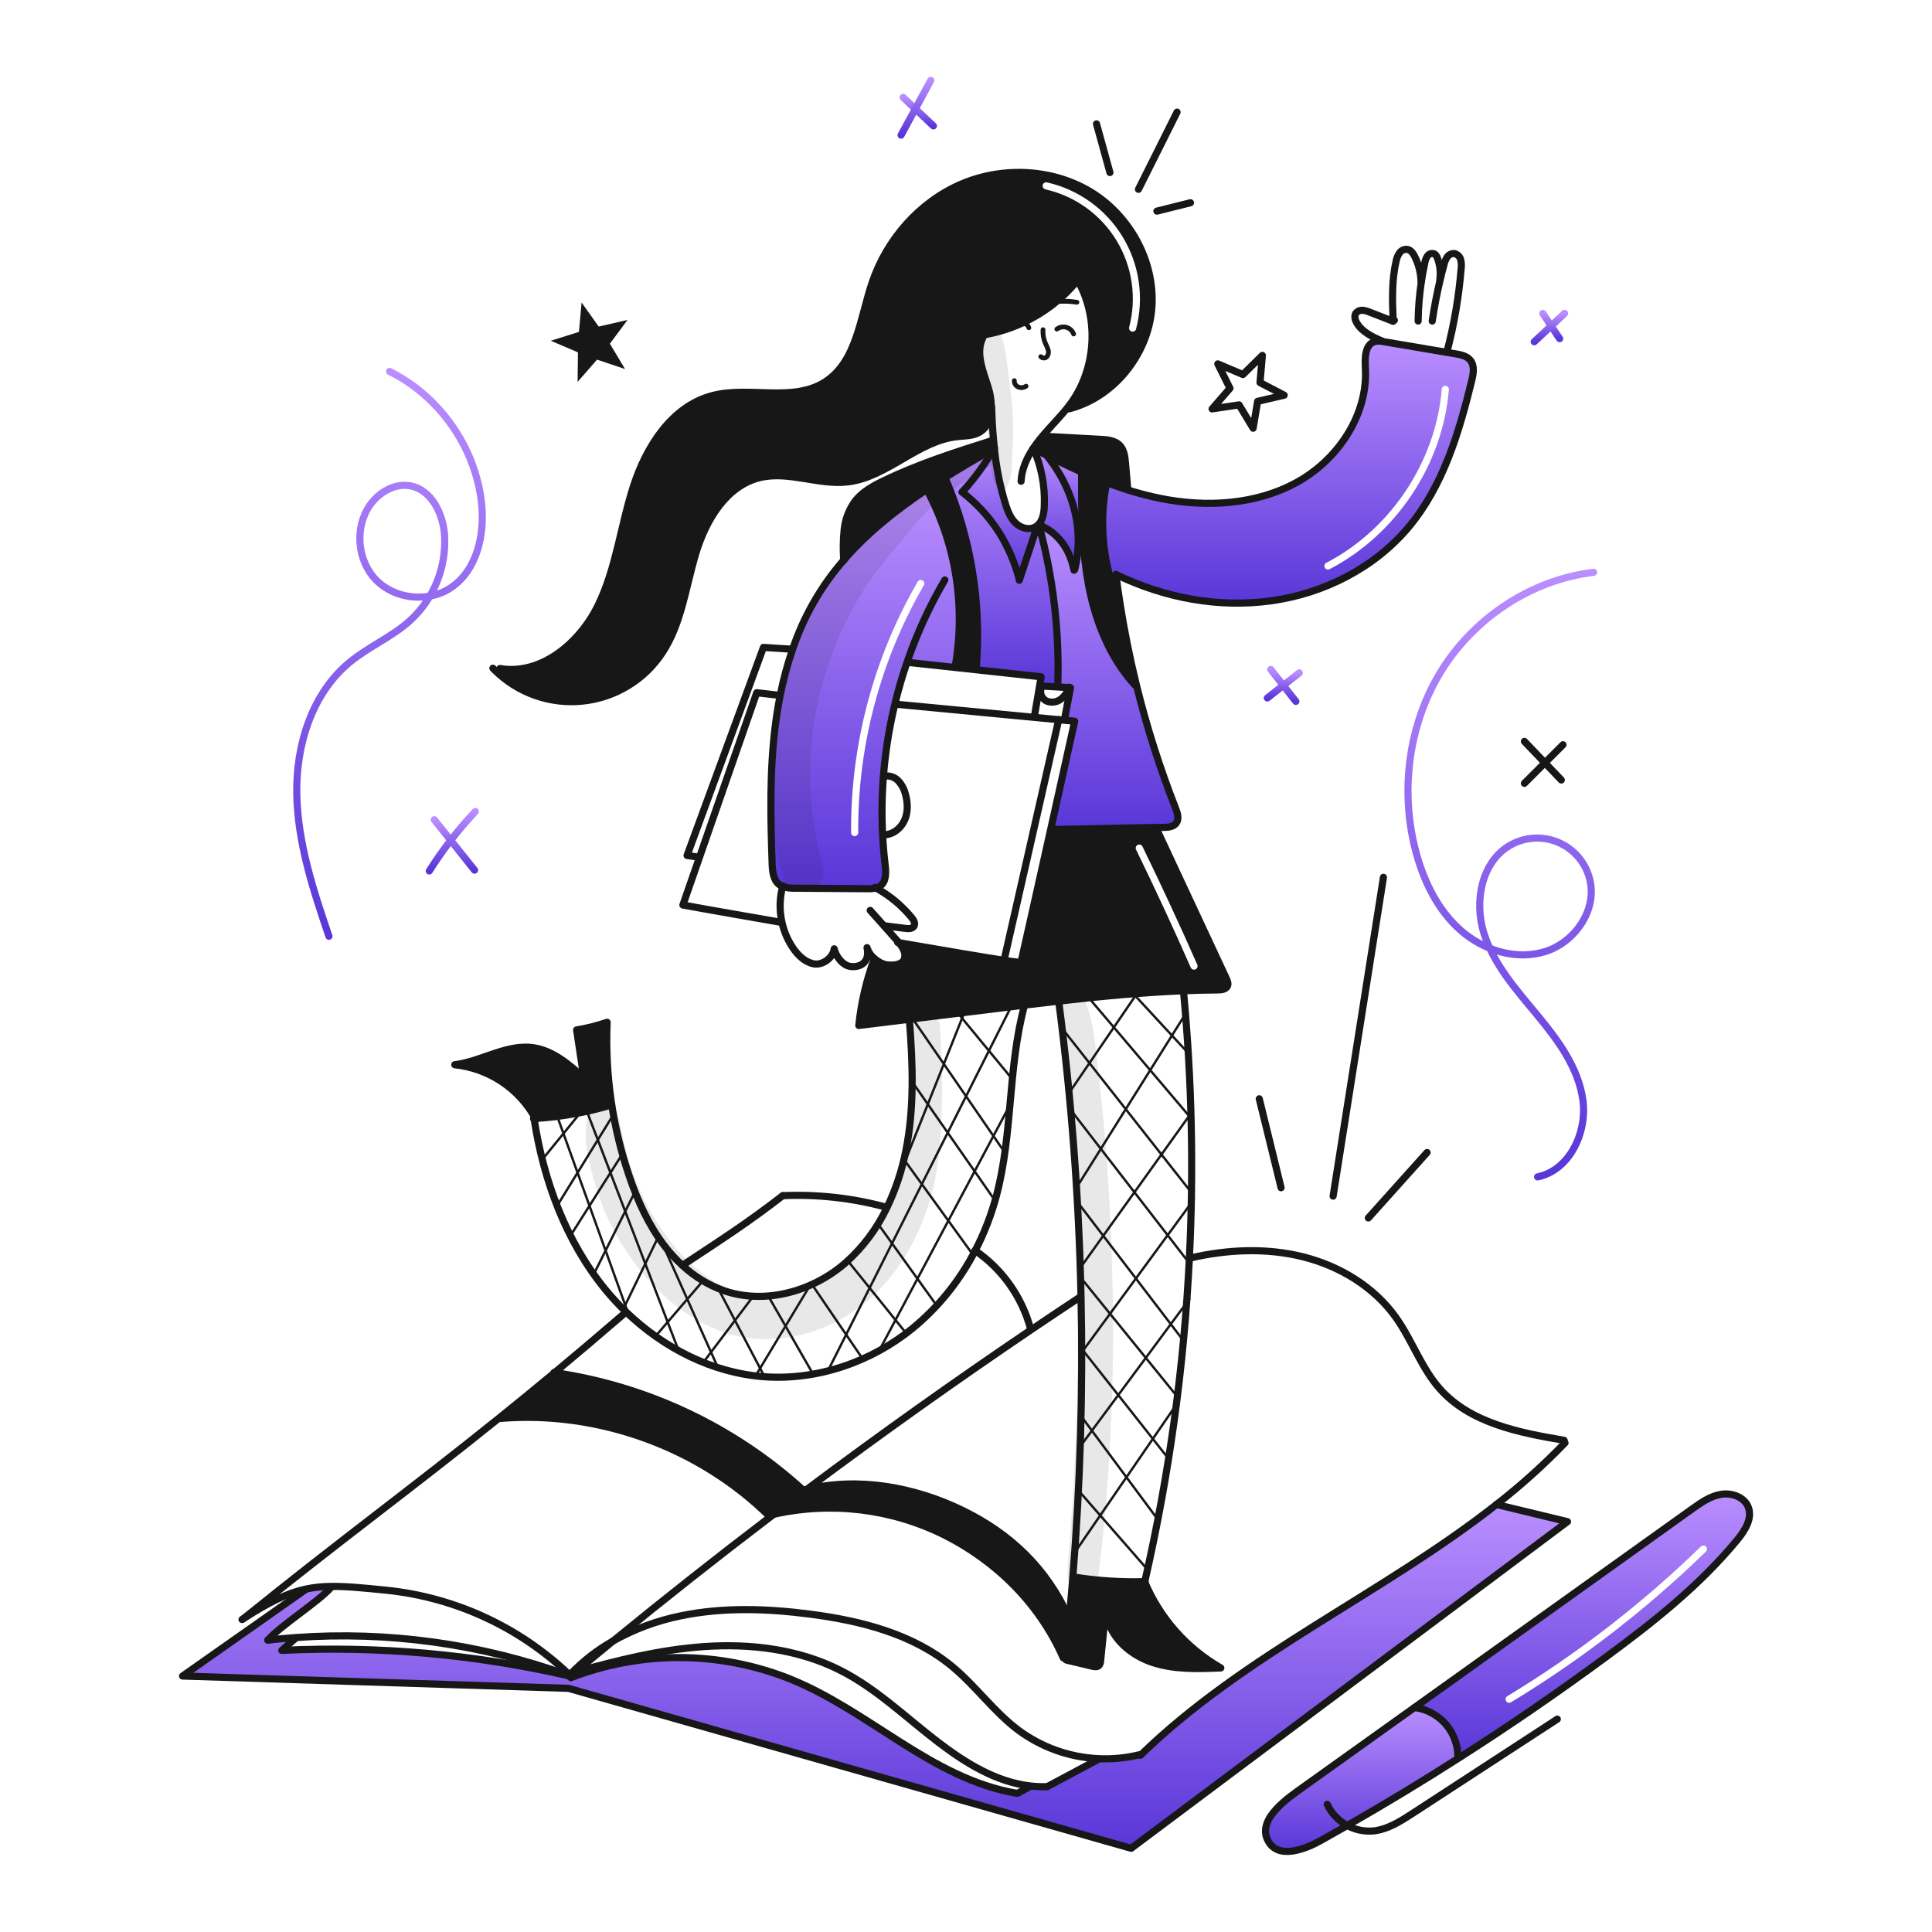 <svg width="960" height="960" viewBox="0 0 960 960" fill="none" xmlns="http://www.w3.org/2000/svg">
<g clip-path="url(#clip0_46_7733)">
<g clip-path="url(#clip1_46_7733)">
<path fill-rule="evenodd" clip-rule="evenodd" d="M863.249 765.143C867.064 760.513 870.868 754.513 868.718 748.913C866.781 743.869 860.508 741.636 855.169 742.522C849.83 743.408 845.224 746.645 840.83 749.787C794.838 782.671 748.849 815.556 702.864 848.441L702.876 848.453C708.741 849.205 714.14 852.038 718.09 856.438C722.041 860.837 724.279 866.508 724.398 872.42L725.047 873.436C749.869 857.58 774.127 840.929 797.822 823.483C821.41 806.119 844.633 787.774 863.249 765.143ZM847.64 771C848.342 770.318 848.358 769.196 847.675 768.494C846.993 767.793 845.871 767.777 845.17 768.459C816.012 796.804 783.736 821.754 748.96 842.831C748.124 843.338 747.856 844.428 748.364 845.265C748.871 846.102 749.96 846.369 750.797 845.862C785.802 824.646 818.291 799.532 847.64 771Z" fill="url(#paint0_linear_46_7733)"/>
<path fill-rule="evenodd" clip-rule="evenodd" d="M431.044 441.596C432.459 441.664 433.877 441.545 435.261 441.242C435.98 441.074 436.661 440.774 437.271 440.358C440.484 438.133 440.271 433.432 439.811 429.558C439.232 424.656 438.818 419.742 438.57 414.816C438.071 405.136 438.205 395.433 438.97 385.77C439.909 373.653 441.812 361.629 444.663 349.814C446.376 342.714 448.42 335.714 450.794 328.814L451.881 329.204L474.56 331.661L474.607 331.248C479.918 301.157 474.942 270.154 460.48 243.236C445.266 253.406 431.032 264.722 419.244 278.329C407.884 291.354 399.22 306.502 393.753 322.896C391.212 330.322 389.175 337.911 387.658 345.611C386.705 350.411 385.922 355.226 385.308 360.057C382.367 382.961 382.863 406.16 383.678 429.241C383.808 432.962 384.197 437.194 387.127 439.494C387.66 439.913 388.253 440.247 388.887 440.486C390.926 441.161 393.072 441.453 395.218 441.348L431.044 441.596ZM459.058 290.825C459.549 289.978 459.261 288.894 458.414 288.403C457.568 287.912 456.483 288.2 455.992 289.047C434.039 326.902 422.613 369.941 422.901 413.7C422.908 414.679 423.706 415.467 424.685 415.461C425.664 415.454 426.452 414.656 426.445 413.677C426.161 370.55 437.422 328.132 459.058 290.825Z" fill="url(#paint1_linear_46_7733)"/>
<path fill-rule="evenodd" clip-rule="evenodd" d="M556.453 299.344C555.745 294.844 555.107 290.332 554.54 285.807L555.113 285.743C579.021 297.177 605.456 302.149 631.703 298.523C657.95 294.897 683.168 282.069 700.119 261.705C717.116 241.279 725.007 214.914 731.291 189.105C732.118 185.727 732.803 181.793 730.641 179.065C728.893 176.867 725.869 176.253 723.093 175.793C722.266 175.651 721.435 175.51 720.605 175.369C720.047 175.274 719.49 175.179 718.935 175.084C708.552 173.32 698.17 171.564 687.787 169.816C687.737 169.807 687.688 169.799 687.638 169.79C687.348 169.74 687.064 169.691 686.771 169.65C685.535 169.403 684.26 169.436 683.039 169.745C678.155 171.221 678.172 177.978 678.455 183.069C679.731 206.221 664.766 228.384 644.484 239.602C624.202 250.82 599.586 252.226 576.848 247.702C571.22 246.577 565.66 245.138 560.193 243.39C556.716 242.291 553.283 241.087 549.893 239.776C545.849 259.815 547.976 280.609 555.993 299.415L556.453 299.344ZM719.936 193.615C720.015 192.639 719.288 191.785 718.313 191.705C717.337 191.626 716.483 192.353 716.403 193.328C713.489 229.267 691.037 263.053 659.032 279.661C658.164 280.112 657.825 281.181 658.276 282.05C658.727 282.919 659.796 283.257 660.665 282.807C693.753 265.636 716.922 230.77 719.936 193.615Z" fill="url(#paint2_linear_46_7733)"/>
<path fill-rule="evenodd" clip-rule="evenodd" d="M531.234 203.146C553.252 197.477 570.12 176.639 572.258 154.007C574.384 131.387 562.305 108.307 543.146 96.094C523.987 83.88 498.686 82.51 477.778 91.416C456.87 100.323 440.605 118.927 433.329 140.461C431.919 144.636 430.744 149.036 429.564 153.453C425.735 167.793 421.857 182.314 409.729 189.918C400.354 195.798 389.162 195.443 377.821 195.083C369.685 194.825 361.472 194.565 353.799 196.603C333.789 201.919 321.139 221.822 314.772 241.513C312.385 248.896 310.582 256.483 308.781 264.063C305.779 276.699 302.781 289.314 297.089 300.928C287.982 319.508 268.799 335.667 248.399 332.183L245.872 333.01C251.56 338.638 258.425 342.935 265.974 345.591C273.522 348.247 281.566 349.196 289.525 348.369C297.485 347.542 305.161 344.96 312.003 340.809C318.844 336.657 324.679 331.04 329.088 324.363C335.957 313.967 338.934 301.763 341.914 289.552C343.091 284.724 344.269 279.896 345.688 275.178C350.696 258.523 360.926 241.171 377.864 237.261C385.526 235.488 393.353 236.764 401.212 238.045C407.916 239.138 414.642 240.234 421.309 239.446C431.059 238.283 439.685 233.247 448.308 228.214C457.037 223.118 465.763 218.025 475.645 216.956C476.447 216.869 477.258 216.808 478.07 216.747C480.922 216.533 483.787 216.317 486.287 214.995C490.894 212.549 492.571 207.505 492.571 202.095C492.53 198.72 491.981 195.371 490.941 192.16C490.651 191.253 490.347 190.334 490.039 189.408C487.618 182.11 485.035 174.326 488.441 167.639L488.264 166.493C501.759 164.313 514.428 158.572 524.964 149.862C528.318 147.102 531.421 144.05 534.237 140.743L536.337 140.849C546 159.194 544.452 182.899 532.487 199.826C531.837 200.748 531.167 201.634 530.467 202.52L531.234 203.146ZM520.237 90.627C519.282 90.411 518.333 91.01 518.117 91.965C517.901 92.919 518.5 93.868 519.455 94.084C526.75 95.734 533.638 98.835 539.71 103.203C545.781 107.571 550.912 113.116 554.795 119.508C558.679 125.9 561.236 133.008 562.315 140.409C563.394 147.811 562.972 155.353 561.075 162.588C560.826 163.535 561.393 164.503 562.339 164.752C563.286 165 564.254 164.434 564.503 163.487C566.521 155.792 566.969 147.77 565.822 139.898C564.675 132.027 561.955 124.466 557.824 117.668C553.694 110.869 548.237 104.971 541.78 100.326C535.322 95.68 527.996 92.382 520.237 90.627Z" fill="#171717"/>
<path d="M669.448 907.099C665.077 909.615 660.686 912.1 656.277 914.553C649.072 918.569 634.519 924.747 629.677 913.844C625.012 903.32 640.663 892.925 647.608 887.952C666.023 874.782 684.442 861.612 702.865 848.441L702.877 848.452C708.742 849.204 714.141 852.038 718.092 856.437C722.042 860.836 724.281 866.508 724.4 872.419L725.049 873.435C706.786 885.117 688.253 896.339 669.448 907.099Z" fill="url(#paint3_linear_46_7733)"/>
<path d="M549.142 802.918C548.397 810.336 547.652 817.754 546.909 825.172C546.924 826.058 546.623 826.921 546.059 827.605C545.173 828.42 543.791 828.196 542.633 827.912L530.124 824.935C529.498 824.782 529.486 824.593 529.25 823.99C529.25 823.955 529.262 823.908 529.262 823.872C530.006 817.139 530.695 810.398 531.329 803.65C531.979 796.964 532.566 790.274 533.089 783.581L533.597 783.617C545.214 785.469 556.978 786.239 568.738 785.917C576.311 803.98 589.625 819.045 606.619 828.783C595.256 829.244 583.609 829.657 572.813 826.114C562.017 822.571 552.047 814.187 549.98 803L549.142 802.918Z" fill="#171717"/>
<path d="M564.674 340.368L564.037 340.521C551.398 326.795 544.263 308.711 540.826 290.355C539.279 281.732 538.308 273.015 537.92 264.262C537.42 254.387 537.436 244.462 537.447 234.578C541.57 236.445 545.704 238.178 549.897 239.778C545.852 259.817 547.978 280.611 555.992 299.417L556.453 299.346C558.603 313.13 561.343 326.804 564.674 340.368Z" fill="#171717"/>
<path d="M537.92 264.261L535.62 264.367C534.675 250.831 529.277 237.885 520.465 226.746L520.595 226.486C526.205 229.333 531.804 232.061 537.451 234.577C537.436 244.464 537.424 254.386 537.92 264.261Z" fill="url(#paint4_linear_46_7733)"/>
<path d="M535.616 264.369C536.051 270.598 535.525 276.856 534.056 282.925L533.584 283.032C531.54 273.05 526.001 264.924 516.598 260.932L516.137 260.483C518.275 258.145 518.837 254.4 518.913 251.069C519.285 241.367 517.426 231.709 513.48 222.838C515.854 224.067 518.225 225.284 520.591 226.488L520.461 226.748C529.273 237.886 534.671 250.832 535.616 264.369Z" fill="url(#paint5_linear_46_7733)"/>
<path d="M531.093 803.625L531.329 803.649C530.703 810.394 530.014 817.135 529.262 823.871L528.317 823.777C516.552 796.951 495.054 775.572 468.831 762.519C442.689 749.615 412.914 746.059 384.469 752.444C389.489 748.628 394.525 744.828 399.577 741.044C400.014 740.713 400.463 740.382 400.9 740.052C426.638 733.803 454.468 738.918 478.281 750.505C502.2 762.141 520.143 779.387 531.093 803.625Z" fill="#171717"/>
<path d="M533.585 283.031L534.057 282.924C535.525 276.856 536.051 270.597 535.617 264.368L537.917 264.261C538.305 273.014 539.276 281.731 540.823 290.354C544.26 308.71 551.395 326.794 564.034 340.52L564.671 340.367C569.802 361.203 576.309 381.674 584.15 401.648C585.071 404.01 585.969 406.833 584.528 408.912C583.134 410.912 580.328 411.121 577.889 411.133L574.389 411.168C557.935 411.381 538.279 412.019 522.333 412.161L522.073 412.101C528.239 384.355 534.003 358.38 534.003 358.38L528.924 357.896L528.995 357.128L531.924 341.713L531.133 341.666L525.533 341.347L525.627 339.764C526.411 313.245 523.271 286.756 516.308 261.155L515.599 261.001C515.785 260.837 515.962 260.664 516.131 260.481L516.591 260.93C526 264.923 531.541 273.049 533.585 283.031Z" fill="url(#paint6_linear_46_7733)"/>
<path d="M516.316 261.156C523.279 286.756 526.42 313.246 525.635 339.765L525.541 341.348L517.331 340.876L516.575 340.746L517.331 336.292L484.966 332.784L485.132 331.249C487.697 299.349 482.438 267.306 469.811 237.9L469.493 237.392C477.537 232.348 485.758 227.54 493.955 222.839C489.467 230.619 484.144 237.887 478.08 244.514C492.597 255.89 501.728 270.17 506.5 287.983L506.583 288.007C509.488 279.23 512.398 270.458 515.312 261.689L515.087 261.418C515.268 261.289 515.442 261.151 515.607 261.004L516.316 261.156Z" fill="url(#paint7_linear_46_7733)"/>
<path d="M549.9 239.775C545.707 238.18 541.573 236.444 537.451 234.575C531.804 232.059 526.205 229.331 520.595 226.484C518.232 225.28 515.862 224.063 513.484 222.834L513.384 222.763C514.508 221.069 515.719 219.434 517.011 217.863C517.353 217.438 517.696 217.025 518.062 216.611L518.215 216.741C528.008 217.249 536.926 217.792 546.706 218.289C550.167 218.466 553.982 218.796 556.392 221.277C558.601 223.557 558.992 226.994 559.263 230.16C559.629 234.4 559.995 238.649 560.363 242.905L560.198 243.389C556.725 242.291 553.293 241.087 549.9 239.775Z" fill="#171717"/>
<path d="M514.39 261.864C514.635 261.733 514.869 261.583 515.09 261.415L515.315 261.687C512.409 270.464 509.499 279.236 506.586 288.005L506.503 287.981C501.731 270.168 492.603 255.887 478.083 244.512C484.147 237.885 489.47 230.617 493.958 222.837L494.1 222.589C495.008 232.23 496.911 241.751 499.779 251C500.879 254.308 502.247 257.662 504.787 260.036C507.327 262.41 511.343 263.542 514.39 261.864Z" fill="url(#paint8_linear_46_7733)"/>
<path d="M460.48 243.237C445.266 253.407 431.032 264.723 419.244 278.33C418.869 273.246 418.944 268.139 419.468 263.069C420.002 257.913 421.916 252.996 425.008 248.836C428.682 244.205 434.056 241.299 439.372 238.748C457.113 230.248 474.772 224.668 493.518 218.727L493.707 218.715C493.825 220.002 493.955 221.302 494.097 222.589L493.955 222.837C485.755 227.537 477.537 232.346 469.493 237.39C466.457 239.3 463.445 241.24 460.48 243.237Z" fill="#171717"/>
<path d="M469.81 237.9C482.437 267.306 487.697 299.351 485.131 331.251L484.965 332.786L474.559 331.664L474.606 331.251C479.918 301.159 474.942 270.156 460.479 243.239C463.444 241.239 466.456 239.305 469.492 237.392L469.81 237.9Z" fill="#171717"/>
<path d="M382.579 753.7C347.71 719.126 297.367 700.781 248.429 704.821L248.157 704.49C256.839 697.498 265.923 690.08 275.597 682.036C321.667 688.774 364.677 709.113 399.116 740.446L399.577 741.046C394.533 744.826 389.497 748.626 384.469 752.446C383.869 752.906 383.269 753.355 382.662 753.816L382.579 753.7Z" fill="#171717"/>
<path d="M303.981 549.016L303.922 549.027C291.599 552.714 278.893 554.969 266.053 555.748C262.026 548.395 256.278 542.127 249.301 537.481C242.323 532.834 234.323 529.946 225.986 529.065C239.31 527.388 251.772 518.665 265.06 520.607C274.805 522.013 282.743 528.9 290.079 535.479C288.897 527.565 287.712 519.659 286.523 511.76C291.429 510.973 296.261 509.78 300.969 508.193L301.669 508.217C301.116 521.86 301.89 535.524 303.981 549.016V549.016Z" fill="#171717"/>
<path d="M140.277 819.844L140.455 820.044C188.212 817.782 236.055 822.047 282.66 832.72C282.79 832.578 282.92 832.436 283.06 832.306C283.332 832.554 283.603 832.814 283.86 833.074L284.026 833.499C318.819 820.175 357.34 820.365 392 834.031C431.972 850.001 462.719 883.772 505.136 891.071L505.936 890.918C507.861 889.867 509.786 888.803 511.712 887.752L511.747 887.41C514.6 887.754 517.475 887.872 520.347 887.764C528.687 883.323 537.023 878.877 545.354 874.428L545.377 873.849C552.402 874.24 559.447 873.579 566.277 871.889L566.69 872.172C618.39 821.817 687.138 791.972 743.577 747.578L778.859 756.106L562.076 918.416L282.483 838.933L90.714 832.814L152 789.735L151.965 789.594C156.134 788.725 160.381 788.286 164.639 788.283V788.625C157.882 796.256 139.845 807.347 133.077 814.978C137.731 814.434 142.401 814.001 147.086 813.678L147.098 813.807C144.815 815.816 142.541 817.828 140.277 819.844Z" fill="url(#paint9_linear_46_7733)"/>
<path d="M507.374 239.138C507.657 233.244 510.091 227.727 513.374 222.766H513.386C514.511 221.071 515.721 219.436 517.013 217.866C517.355 217.441 517.698 217.028 518.064 216.614C522.092 211.83 526.592 207.414 530.464 202.522C531.164 201.636 531.834 200.751 532.484 199.829C544.449 182.902 545.997 159.196 536.334 140.851" stroke="#171717" stroke-width="3.544" stroke-linecap="round" stroke-linejoin="round"/>
<path d="M473.98 167.285C478.755 167.512 483.541 167.247 488.261 166.493C501.757 164.313 514.426 158.572 524.961 149.862C528.316 147.102 531.419 144.05 534.234 140.743C537.481 136.956 540.308 132.829 542.668 128.435" stroke="#171717" stroke-width="3.544" stroke-linecap="round" stroke-linejoin="round"/>
<path d="M531.234 203.146C553.252 197.477 570.12 176.64 572.258 154.008C574.396 131.376 562.324 108.308 543.153 96.093C523.982 83.878 498.692 82.509 477.785 91.416C456.878 100.323 440.612 118.926 433.336 140.46C427.347 158.19 425.599 179.971 409.736 189.917C393.636 200.017 372.174 191.724 353.806 196.602C333.796 201.918 321.157 221.821 314.779 241.512C308.401 261.203 306.215 282.335 297.096 300.927C287.977 319.519 268.806 335.666 248.406 332.182" stroke="#171717" stroke-width="3.544" stroke-linecap="round" stroke-linejoin="round"/>
<path d="M244.921 332.04C245.24 332.371 245.559 332.69 245.878 333.009C251.566 338.638 258.431 342.935 265.98 345.591C273.528 348.247 281.572 349.195 289.531 348.368C297.49 347.541 305.167 344.959 312.008 340.808C318.85 336.657 324.685 331.04 329.094 324.362C338.673 309.862 340.694 291.832 345.694 275.177C350.694 258.522 360.931 241.17 377.87 237.26C392.07 233.976 406.833 241.16 421.315 239.445C440.935 237.106 456.007 219.081 475.651 216.955C479.265 216.565 483.08 216.695 486.293 214.994C490.9 212.549 492.577 207.505 492.577 202.094C492.536 198.719 491.987 195.37 490.947 192.16C488.372 184.104 484.604 175.174 488.447 167.638" stroke="#171717" stroke-width="3.544" stroke-linecap="round" stroke-linejoin="round"/>
<path d="M492.7 202.048V202.095C492.877 207.434 493.185 213.045 493.7 218.715C493.818 220.002 493.948 221.302 494.09 222.589C495.002 232.23 496.908 241.751 499.779 251C500.879 254.308 502.247 257.662 504.787 260.036C507.327 262.41 511.343 263.545 514.387 261.867C514.632 261.736 514.866 261.586 515.087 261.418C515.268 261.29 515.442 261.152 515.607 261.005C515.793 260.841 515.97 260.667 516.138 260.485C518.277 258.146 518.838 254.402 518.914 251.071C519.286 241.369 517.427 231.711 513.481 222.84" stroke="#171717" stroke-width="3.544" stroke-linecap="round" stroke-linejoin="round"/>
<path d="M513.48 222.837C515.854 224.066 518.225 225.283 520.591 226.487C526.201 229.334 531.8 232.062 537.447 234.578C541.569 236.445 545.703 238.178 549.897 239.778C553.287 241.089 556.721 242.293 560.197 243.392C565.664 245.14 571.225 246.579 576.852 247.704C599.59 252.228 624.206 250.822 644.488 239.604C664.77 228.386 679.735 206.223 678.459 183.071C678.176 177.98 678.159 171.223 683.043 169.747C684.265 169.438 685.54 169.405 686.775 169.652C687.118 169.7 687.448 169.759 687.791 169.818C698.174 171.566 708.557 173.322 718.939 175.086C720.321 175.322 721.715 175.558 723.097 175.795C725.873 176.255 728.897 176.869 730.645 179.067C732.807 181.795 732.122 185.729 731.295 189.107C725.011 214.916 717.12 241.281 700.123 261.707C683.172 282.071 657.954 294.899 631.707 298.525C605.46 302.151 579.025 297.179 555.117 285.745" stroke="#171717" stroke-width="3.544" stroke-linecap="round" stroke-linejoin="round"/>
<path d="M554.481 285.358C554.504 285.511 554.516 285.658 554.54 285.806C555.107 290.331 555.745 294.843 556.453 299.343C558.603 313.129 561.343 326.803 564.674 340.367C569.805 361.202 576.313 381.674 584.153 401.648C585.074 404.01 585.972 406.833 584.531 408.912C583.137 410.912 580.325 411.121 577.892 411.133L574.392 411.168C557.937 411.381 538.282 412.019 522.336 412.161" stroke="#171717" stroke-width="3.544" stroke-linecap="round" stroke-linejoin="round"/>
<path d="M494.038 222.79C494.014 222.802 493.979 222.825 493.955 222.837C485.755 227.537 477.537 232.346 469.493 237.39C466.457 239.303 463.445 241.24 460.48 243.237C445.266 253.407 431.032 264.723 419.244 278.33C407.884 291.355 399.22 306.504 393.753 322.9C391.212 330.325 389.176 337.914 387.658 345.614C386.701 350.41 385.918 355.225 385.308 360.06C382.366 382.96 382.863 406.16 383.678 429.244C383.808 432.965 384.197 437.193 387.127 439.497C387.66 439.915 388.253 440.25 388.887 440.489C390.926 441.164 393.073 441.456 395.218 441.351L431.044 441.599C432.459 441.666 433.877 441.547 435.261 441.245C435.979 441.076 436.66 440.775 437.269 440.359C440.482 438.138 440.269 433.437 439.809 429.559C439.23 424.657 438.817 419.743 438.568 414.817C438.069 405.137 438.203 395.434 438.968 385.771C439.907 373.653 441.811 361.63 444.661 349.815C446.362 342.716 448.405 335.716 450.792 328.815C455.654 314.683 461.914 301.071 469.479 288.182" stroke="#171717" stroke-width="3.544" stroke-linecap="round" stroke-linejoin="round"/>
<path d="M446.045 468.3L446.636 468.407C473.379 473.037 489.987 475.848 498.928 477.183C504.657 478.034 507.244 478.293 507.328 478.034C507.552 477.372 515.076 443.601 522.081 412.098C528.247 384.352 534.011 358.377 534.011 358.377L528.932 357.893L526.073 357.621L513.942 356.463L445.078 349.908" stroke="#171717" stroke-width="3.544" stroke-linecap="round" stroke-linejoin="round"/>
<path d="M386.843 345.459L376.012 344.207L347.556 426.029L339.323 449.689C339.323 449.689 348.823 451.496 388.095 458.3" stroke="#171717" stroke-width="3.544" stroke-linecap="round" stroke-linejoin="round"/>
<path d="M498.987 476.786L526.072 357.625L526.084 357.554" stroke="#171717" stroke-width="3.544" stroke-linecap="round" stroke-linejoin="round"/>
<path d="M529.002 357.129L531.931 341.714L531.14 341.667L525.541 341.348L517.332 340.875" stroke="#171717" stroke-width="3.544" stroke-linecap="round" stroke-linejoin="round"/>
<path d="M514 355.889L516.233 342.777L516.576 340.746L517.332 336.292L484.966 332.784L474.56 331.662L451.881 329.205" stroke="#171717" stroke-width="3.544" stroke-linecap="round" stroke-linejoin="round"/>
<path d="M392.678 322.53L379.343 321.692L341.402 425.083L347.237 425.922" stroke="#171717" stroke-width="3.544" stroke-linecap="round" stroke-linejoin="round"/>
<path d="M517.308 342.199C517.214 342.436 517.147 342.681 517.108 342.932C516.964 344.032 517.172 345.149 517.703 346.124C518.233 347.098 519.059 347.879 520.061 348.354C521.208 348.827 522.458 348.992 523.688 348.835C524.918 348.677 526.086 348.201 527.077 347.454C528.987 345.982 530.404 343.963 531.141 341.666C531.173 341.593 531.201 341.518 531.224 341.441" stroke="#171717" stroke-width="3.544" stroke-linecap="round" stroke-linejoin="round"/>
<path d="M438.958 414.8C443.423 414.93 447.569 411.752 449.424 407.677C451.279 403.602 451.113 398.853 449.884 394.554C449.264 392.015 447.981 389.687 446.164 387.809C445.243 386.884 444.1 386.212 442.845 385.856C441.589 385.5 440.263 385.473 438.994 385.777" stroke="#171717" stroke-width="3.544" stroke-linecap="round" stroke-linejoin="round"/>
<path d="M574.4 411.335C586.048 436.268 597.69 461.204 609.328 486.141C609.895 487.341 610.462 488.741 609.928 489.956C609.207 491.622 606.998 491.87 605.179 491.881C599.462 491.929 593.753 492.071 588.052 492.307C567.333 493.145 546.674 495.094 526.062 497.445C520.404 498.071 514.762 498.745 509.111 499.429C504.057 500.044 499.005 500.663 493.956 501.284C479.912 503.008 465.864 504.736 451.811 506.469C443.448 507.497 435.089 508.525 426.734 509.552C427.893 498.21 430.484 487.062 434.447 476.372" stroke="#171717" stroke-width="3.544" stroke-linecap="round" stroke-linejoin="round"/>
<path d="M388.981 440.108C388.946 440.238 388.91 440.356 388.887 440.486C387.347 446.278 387.226 452.356 388.532 458.204C389.527 462.792 391.392 467.146 394.025 471.032C396.525 474.717 400.002 478.107 404.384 478.932C408.766 479.757 413.964 475.873 414.507 471.455C415.334 475.155 418.464 479.405 422.185 480.161C425.906 480.917 432.568 479.346 430.832 470.877C431.488 473.01 432.773 474.895 434.517 476.286C436.211 477.854 438.296 478.936 440.553 479.417C443.953 479.866 448.703 479.44 449.483 476.109C450.144 473.333 448.514 470.676 446.636 468.409C446.305 468.009 445.963 467.617 445.636 467.239C443.51 464.853 441.384 462.463 439.258 460.069C436.966 457.506 434.682 454.943 432.407 452.38" stroke="#171717" stroke-width="3.544" stroke-linecap="round" stroke-linejoin="round"/>
<path d="M434.765 440.971C434.93 441.054 435.096 441.148 435.265 441.243C442.034 444.955 448.035 449.921 452.948 455.878C453.964 457.118 454.979 458.843 454.141 460.213C453.341 461.548 451.448 461.513 449.9 461.324C446.38 460.874 442.86 460.433 439.34 460.001" stroke="#171717" stroke-width="3.544" stroke-linecap="round" stroke-linejoin="round"/>
<path d="M301.678 507.969C301.678 508.052 301.666 508.135 301.666 508.218C300.616 534.112 304.357 559.977 312.7 584.512C316.822 596.612 322.126 608.443 329.851 618.637C332.611 622.292 335.704 625.685 339.088 628.772C345.105 634.392 352.225 638.7 359.995 641.423C380.371 648.323 403.83 641.659 420.072 627.543C428.7 619.888 435.701 610.577 440.66 600.163C445.017 591.133 448.197 581.582 450.122 571.743C454.339 550.643 453.583 528.877 451.929 507.426" stroke="#171717" stroke-width="3.544" stroke-linecap="round" stroke-linejoin="round"/>
<path d="M265.438 556.281C270.162 586.781 281.208 616.806 300.757 640.702C303.974 644.635 307.425 648.37 311.092 651.888C329.755 669.842 353.958 682.198 379.697 684.088C406.109 686.013 432.887 676.741 453.452 660.05C466.358 649.433 476.951 636.284 484.577 621.413C489.101 612.687 492.65 603.489 495.16 593.985C503.311 563.132 500.746 530.224 509.109 499.429C509.133 499.358 509.146 499.276 509.169 499.205" stroke="#171717" stroke-width="3.544" stroke-linecap="round" stroke-linejoin="round"/>
<path d="M266.299 556.209L266.051 555.748C262.024 548.395 256.276 542.127 249.299 537.481C242.321 532.834 234.321 529.946 225.984 529.065C239.308 527.388 251.77 518.665 265.058 520.607C274.803 522.013 282.741 528.9 290.077 535.479C288.895 527.565 287.71 519.659 286.521 511.76C291.427 510.973 296.259 509.78 300.967 508.193" stroke="#171717" stroke-width="3.544" stroke-linecap="round" stroke-linejoin="round"/>
<path d="M525.99 496.865C526.013 497.054 526.037 497.255 526.061 497.444C532.411 546.208 536.116 595.28 537.161 644.444C538.172 690.862 536.812 737.301 533.086 783.579C532.553 790.277 531.966 796.967 531.326 803.648C530.7 810.393 530.011 817.134 529.259 823.87C529.259 823.906 529.247 823.953 529.247 823.988" stroke="#171717" stroke-width="3.544" stroke-linecap="round" stroke-linejoin="round"/>
<path d="M588 491.811C588.012 491.976 588.036 492.141 588.048 492.311C592.214 536.433 593.2 580.798 591 625.063C588.337 679.174 580.93 732.947 568.864 785.763" stroke="#171717" stroke-width="3.544" stroke-linecap="round" stroke-linejoin="round"/>
<path d="M568.56 785.5L568.737 785.925C576.311 803.988 589.624 819.053 606.619 828.791C595.256 829.252 583.608 829.665 572.812 826.122C562.017 822.579 552.046 814.186 549.979 803" stroke="#171717" stroke-width="3.544" stroke-linecap="round" stroke-linejoin="round"/>
<path d="M549.189 802.399C549.177 802.576 549.153 802.741 549.142 802.919C548.397 810.337 547.652 817.755 546.909 825.173C546.924 826.06 546.623 826.922 546.059 827.606C545.173 828.421 543.791 828.197 542.633 827.913L530.124 824.936C529.498 824.783 529.486 824.594 529.25 823.991" stroke="#171717" stroke-width="3.544" stroke-linecap="round" stroke-linejoin="round"/>
<path d="M265.1 555.807C265.202 555.806 265.305 555.798 265.407 555.784L266.057 555.748C278.896 554.969 291.602 552.714 303.926 549.027" stroke="#171717" stroke-width="3.544" stroke-linecap="round" stroke-linejoin="round"/>
<path d="M533.6 783.617C545.217 785.469 556.981 786.239 568.741 785.917H569.036" stroke="#171717" stroke-width="3.544" stroke-linecap="round" stroke-linejoin="round"/>
<path d="M686.8 169.517C681.969 167.391 676.819 165.005 674.161 160.446C673.299 158.957 672.779 156.997 673.761 155.579C674.148 155.095 674.647 154.714 675.216 154.469C675.784 154.224 676.404 154.122 677.021 154.173C678.254 154.289 679.46 154.608 680.589 155.118C684.416 156.595 688.247 158.08 692.082 159.572" stroke="#171717" stroke-width="3.544" stroke-linecap="round" stroke-linejoin="round"/>
<path d="M719 174.762C722.537 161.259 724.889 147.473 726.028 133.562C726.257 132.005 726.168 130.418 725.768 128.897C725.552 128.143 725.125 127.466 724.536 126.947C723.948 126.428 723.224 126.088 722.449 125.967C721.767 125.964 721.096 126.134 720.497 126.46C719.898 126.787 719.391 127.259 719.023 127.833C718.297 128.985 717.781 130.257 717.499 131.59C716.814 134.094 716.176 136.61 715.586 139.138C713.979 145.871 712.672 152.671 711.664 159.538" stroke="#171717" stroke-width="3.544" stroke-linecap="round" stroke-linejoin="round"/>
<path d="M715.432 139.1C715.954 135.447 715.547 131.722 714.251 128.268C714.014 127.438 713.507 126.71 712.81 126.201C712.223 125.943 711.567 125.889 710.946 126.047C710.325 126.205 709.775 126.567 709.384 127.075C708.643 128.124 708.163 129.335 707.984 130.607C707.311 133.702 706.732 136.82 706.271 139.951C705.288 146.43 704.751 152.97 704.665 159.523" stroke="#171717" stroke-width="3.544" stroke-linecap="round" stroke-linejoin="round"/>
<path d="M706.124 139.928C705.989 135.64 704.938 131.431 703.041 127.584C702.226 125.919 701.033 124.184 699.202 123.899C698.451 123.84 697.699 123.98 697.021 124.306C696.343 124.632 695.763 125.131 695.34 125.754C694.507 127.005 693.949 128.418 693.7 129.9C691.467 139.585 691.845 149.638 692.259 159.56V159.642C692.448 159.465 692.649 159.288 692.85 159.111" stroke="#171717" stroke-width="3.544" stroke-linecap="round" stroke-linejoin="round"/>
<path d="M533.479 165.962C533.183 165.172 532.707 164.462 532.089 163.888C531.471 163.314 530.728 162.893 529.918 162.657C529.108 162.42 528.255 162.376 527.425 162.528C526.596 162.679 525.813 163.022 525.139 163.529" stroke="#171717" stroke-width="2.362" stroke-linecap="round" stroke-linejoin="round"/>
<path d="M524.832 149.874C524.879 149.874 524.915 149.862 524.962 149.862C528.349 149.546 531.762 149.657 535.121 150.193" stroke="#171717" stroke-width="2.362" stroke-linecap="round" stroke-linejoin="round"/>
<path d="M511.225 162.855C511.014 162.216 510.61 161.658 510.068 161.258C509.526 160.859 508.874 160.637 508.201 160.623" stroke="#171717" stroke-width="2.362" stroke-linecap="round" stroke-linejoin="round"/>
<path d="M518.277 163.812C518.116 166.145 518.522 168.484 519.458 170.628C520.002 171.671 520.46 172.758 520.828 173.876C521.004 174.436 521.041 175.031 520.936 175.609C520.832 176.187 520.589 176.731 520.228 177.195C520.038 177.413 519.803 177.588 519.54 177.708C519.276 177.828 518.991 177.891 518.701 177.892C518.412 177.893 518.125 177.833 517.861 177.715C517.597 177.596 517.361 177.423 517.169 177.207" stroke="#171717" stroke-width="2.362" stroke-linecap="round" stroke-linejoin="round"/>
<path d="M509.854 191.889C509.283 192.287 508.618 192.531 507.925 192.597C507.232 192.664 506.533 192.55 505.897 192.267C505.301 191.995 504.802 191.55 504.465 190.989C504.127 190.428 503.968 189.778 504.007 189.125" stroke="#171717" stroke-width="2.362" stroke-linecap="round" stroke-linejoin="round"/>
<path d="M743.498 747.554L743.581 747.578L778.863 756.106L562.076 918.416L282.483 838.933L90.714 832.814L151.995 789.735" stroke="#171717" stroke-width="3.544" stroke-linecap="round" stroke-linejoin="round"/>
<path d="M536.751 644.458C528.625 649.821 520.529 655.227 512.465 660.676C474.643 686.238 437.455 712.697 400.9 740.054C400.463 740.384 400.014 740.715 399.577 741.046C394.533 744.826 389.497 748.626 384.469 752.446C383.869 752.906 383.269 753.355 382.662 753.816C356.286 773.896 330.267 794.429 304.607 815.416C298.359 820.531 292.126 825.673 285.907 830.842L284.407 832.095C284.879 831.787 285.364 831.495 285.848 831.195" stroke="#171717" stroke-width="3.544" stroke-linecap="round" stroke-linejoin="round"/>
<path d="M282.542 832.849C282.578 832.802 282.625 832.767 282.661 832.72C282.79 832.578 282.92 832.436 283.061 832.306C283.333 831.999 283.616 831.706 283.9 831.406C289.997 825.107 296.971 819.721 304.606 815.413C315.14 809.49 326.541 805.26 338.389 802.88C359.415 798.533 381.208 799.289 402.505 802.053C427.748 805.325 453.581 811.869 473.177 828.111C484.895 837.82 493.86 850.589 506.038 859.72C517.483 868.189 531.166 873.102 545.384 873.847C552.409 874.237 559.454 873.577 566.284 871.887" stroke="#171717" stroke-width="3.544" stroke-linecap="round" stroke-linejoin="round"/>
<path d="M566.693 872.172C618.393 821.817 687.141 791.972 743.58 747.578C755.649 738.186 767.034 727.947 777.646 716.937" stroke="#171717" stroke-width="3.544" stroke-linecap="round" stroke-linejoin="round"/>
<path d="M777.2 715.674C754.78 711.894 730.53 707.122 715.446 690.112C706.256 679.753 701.732 666.098 693.724 654.806C682.833 639.438 665.717 629.067 647.444 624.496C629.171 619.925 609.822 620.846 591.466 625.086" stroke="#171717" stroke-width="3.544" stroke-linecap="round" stroke-linejoin="round"/>
<path d="M511.981 659.956C507.695 644.271 497.986 630.615 484.581 621.413C484.533 621.377 484.498 621.354 484.451 621.312" stroke="#171717" stroke-width="3.544" stroke-linecap="round" stroke-linejoin="round"/>
<path d="M388.934 594.115C370.661 608.242 358.352 615.979 339.111 628.748" stroke="#171717" stroke-width="3.544" stroke-linecap="round" stroke-linejoin="round"/>
<path d="M310.832 652.16C298.158 663.098 286.51 672.96 275.596 682.033C265.922 690.077 256.839 697.495 248.157 704.487C203.886 740.136 169.843 764.787 120.929 804.311C120.859 804.359 120.792 804.41 120.729 804.465" stroke="#171717" stroke-width="3.544" stroke-linecap="round" stroke-linejoin="round"/>
<path d="M120.256 804.737C120.48 804.595 120.705 804.437 120.929 804.311C133.946 795.937 142.852 791.554 151.96 789.594C156.129 788.724 160.375 788.285 164.634 788.282C172.087 788.188 180.675 789.038 192.121 790.182C226.02 793.709 257.804 808.339 282.531 831.796C282.708 831.962 282.885 832.127 283.062 832.304C283.334 832.552 283.606 832.812 283.862 833.072" stroke="#171717" stroke-width="3.544" stroke-linecap="round" stroke-linejoin="round"/>
<path d="M164.634 788.625C157.877 796.256 139.84 807.347 133.072 814.978" stroke="#171717" stroke-width="3.544" stroke-linecap="round" stroke-linejoin="round"/>
<path d="M133.072 814.978C137.726 814.434 142.396 814.001 147.081 813.678C192.665 810.441 238.424 816.712 281.456 832.093C281.834 832.234 282.212 832.364 282.59 832.506" stroke="#171717" stroke-width="3.544" stroke-linecap="round" stroke-linejoin="round"/>
<path d="M281.3 832.14C281.353 832.13 281.404 832.114 281.454 832.093C281.808 831.993 282.174 831.893 282.529 831.793C282.989 831.663 283.438 831.533 283.899 831.403C284.572 831.214 285.234 831.025 285.907 830.836C306.826 824.978 328.029 819.71 349.692 818.186C372.938 816.556 396.964 819.473 417.73 830.069C435.684 839.223 450.33 853.587 466.36 865.812C480.086 876.266 495.087 885.444 511.754 887.405C514.607 887.749 517.482 887.867 520.354 887.759" stroke="#171717" stroke-width="3.544" stroke-linecap="round" stroke-linejoin="round"/>
<path d="M520.354 887.764C528.694 883.322 537.03 878.877 545.362 874.428" stroke="#171717" stroke-width="3.544" stroke-linecap="round" stroke-linejoin="round"/>
<path d="M283.653 833.641C283.783 833.594 283.901 833.546 284.031 833.499C318.824 820.175 357.346 820.364 392.005 834.031C431.977 850.001 462.724 883.772 505.141 891.071" stroke="#171717" stroke-width="3.544" stroke-linecap="round" stroke-linejoin="round"/>
<path d="M505.945 890.918C507.87 889.867 509.795 888.803 511.721 887.752" stroke="#171717" stroke-width="3.544" stroke-linecap="round" stroke-linejoin="round"/>
<path d="M283.334 832.873C283.109 832.826 282.885 832.767 282.66 832.72C236.056 822.047 188.213 817.782 140.455 820.045" stroke="#171717" stroke-width="3.544" stroke-linecap="round" stroke-linejoin="round"/>
<path d="M140.018 820.069C140.1 819.986 140.195 819.915 140.277 819.844C142.543 817.824 144.815 815.812 147.093 813.808" stroke="#171717" stroke-width="3.544" stroke-linecap="round" stroke-linejoin="round"/>
<path d="M494.121 222.554C494.109 222.565 494.109 222.577 494.097 222.589L493.955 222.837C489.467 230.617 484.144 237.885 478.08 244.512" stroke="#171717" stroke-width="3.544" stroke-linecap="round" stroke-linejoin="round"/>
<path d="M478.08 244.512C492.597 255.887 501.728 270.168 506.5 287.981" stroke="#171717" stroke-width="3.544" stroke-linecap="round" stroke-linejoin="round"/>
<path d="M506.476 288.335C506.512 288.229 506.547 288.111 506.583 288.005C509.488 279.228 512.398 270.455 515.312 261.687" stroke="#171717" stroke-width="3.544" stroke-linecap="round" stroke-linejoin="round"/>
<path d="M516.6 260.931C526 264.924 531.542 273.05 533.586 283.031C533.615 283.129 533.638 283.229 533.657 283.331" stroke="#171717" stroke-width="3.544" stroke-linecap="round" stroke-linejoin="round"/>
<path d="M534.057 282.925C535.525 276.856 536.051 270.598 535.617 264.369C534.672 250.832 529.274 237.886 520.462 226.747" stroke="#171717" stroke-width="3.544" stroke-linecap="round" stroke-linejoin="round"/>
<path d="M469.811 237.899C482.437 267.306 487.697 299.35 485.132 331.25" stroke="#171717" stroke-width="3.544" stroke-linecap="round" stroke-linejoin="round"/>
<path d="M474.607 331.248C479.919 301.157 474.942 270.154 460.48 243.236C460.468 243.224 460.468 243.2 460.456 243.188" stroke="#171717" stroke-width="3.544" stroke-linecap="round" stroke-linejoin="round"/>
<path d="M537.448 234.543V234.578C537.436 244.465 537.424 254.387 537.92 264.262C538.309 273.014 539.279 281.731 540.826 290.355C544.263 308.711 551.398 326.795 564.037 340.521" stroke="#171717" stroke-width="3.544" stroke-linecap="round" stroke-linejoin="round"/>
<path d="M549.933 239.587C549.921 239.646 549.909 239.717 549.897 239.776C545.852 259.815 547.978 280.609 555.992 299.415" stroke="#171717" stroke-width="3.544" stroke-linecap="round" stroke-linejoin="round"/>
<path d="M560.363 242.906C559.997 238.654 559.63 234.406 559.263 230.161C558.991 226.995 558.601 223.561 556.392 221.278C553.983 218.797 550.167 218.467 546.706 218.29C536.926 217.79 528.006 217.25 518.215 216.742" stroke="#171717" stroke-width="3.544" stroke-linecap="round" stroke-linejoin="round"/>
<path d="M419.256 278.499C419.258 278.444 419.254 278.388 419.244 278.333C418.869 273.25 418.944 268.143 419.468 263.072C420.002 257.917 421.916 253 425.008 248.839C428.682 244.208 434.056 241.302 439.372 238.751C457.113 230.251 474.772 224.671 493.518 218.73" stroke="#171717" stroke-width="3.544" stroke-linecap="round" stroke-linejoin="round"/>
<path d="M439.584 599.643C423.079 595.236 406 593.372 388.934 594.115" stroke="#171717" stroke-width="3.544" stroke-linecap="round" stroke-linejoin="round"/>
<path d="M528.316 823.778C516.551 796.952 495.053 775.573 468.83 762.52C442.689 749.615 412.914 746.059 384.468 752.445C384.068 752.527 383.677 752.622 383.275 752.716" stroke="#171717" stroke-width="3.544" stroke-linecap="round" stroke-linejoin="round"/>
<path d="M531.093 803.625C520.143 779.387 502.2 762.142 478.281 750.507C454.468 738.92 426.638 733.807 400.9 740.054L400.6 740.124" stroke="#171717" stroke-width="3.544" stroke-linecap="round" stroke-linejoin="round"/>
<path d="M382.579 753.7C347.71 719.126 297.367 700.781 248.429 704.821" stroke="#171717" stroke-width="3.544" stroke-linecap="round" stroke-linejoin="round"/>
<path d="M399.116 740.442C364.678 709.11 321.669 688.771 275.6 682.032C275.494 682.02 275.387 681.996 275.281 681.984" stroke="#171717" stroke-width="3.544" stroke-linecap="round" stroke-linejoin="round"/>
<path d="M702.864 848.441C684.449 861.611 666.03 874.782 647.607 887.953C640.662 892.926 625.007 903.321 629.676 913.845C634.519 924.745 649.076 918.57 656.276 914.554C660.682 912.097 665.073 909.612 669.447 907.1C688.253 896.34 706.786 885.118 725.047 873.436C749.853 857.596 774.112 840.945 797.822 823.483C821.41 806.119 844.633 787.775 863.249 765.143C867.064 760.512 870.868 754.512 868.718 748.913C866.781 743.869 860.509 741.636 855.169 742.522C849.829 743.408 845.224 746.645 840.83 749.787C794.833 782.672 748.844 815.557 702.864 848.441Z" stroke="#171717" stroke-width="3.544" stroke-linecap="round" stroke-linejoin="round"/>
<path d="M659.49 896.599C661.493 900.84 664.735 904.372 668.788 906.73C672.841 909.088 677.514 910.161 682.19 909.806C689.407 909.121 695.798 905.046 701.881 901.089L773.828 854.229" stroke="#171717" stroke-width="3.544" stroke-linecap="round" stroke-linejoin="round"/>
<path d="M724.4 872.42C724.281 866.509 722.042 860.837 718.092 856.438C714.142 852.039 708.742 849.205 702.878 848.453" stroke="#171717" stroke-width="3.544" stroke-linecap="round" stroke-linejoin="round"/>
<path d="M516.315 261.155C523.279 286.756 526.419 313.245 525.634 339.764" stroke="#171717" stroke-width="3.544" stroke-miterlimit="10"/>
<path d="M791.842 284.386C760.762 288.086 732.142 307.216 715.829 333.928C699.516 360.64 695.485 394.279 703.878 424.433C707.884 438.833 714.856 452.814 726.161 462.585C737.466 472.356 753.585 477.292 767.84 472.808C782.095 468.324 792.992 453.184 790.283 438.488C789.497 434.222 787.692 430.209 785.022 426.79C782.352 423.371 778.896 420.647 774.948 418.85C771 417.052 766.677 416.235 762.345 416.467C758.013 416.699 753.802 417.973 750.068 420.182C736.068 428.466 732.468 448.029 737.301 463.565C742.134 479.101 753.318 491.69 763.701 504.212C774.084 516.734 784.314 530.493 786.53 546.612C788.746 562.731 779.952 581.483 764.021 584.788" stroke="url(#paint10_linear_46_7733)" stroke-width="3.544" stroke-linecap="round" stroke-linejoin="round"/>
<path d="M163.453 465.218C155.599 442.201 147.871 418.668 147.465 394.351C147.059 370.034 155.065 344.401 173.865 328.978C183.252 321.278 194.81 316.478 203.806 308.32C209.62 302.973 214.171 296.398 217.128 289.073C220.084 281.748 221.373 273.856 220.9 265.971C220.175 255.233 214.388 243.312 203.8 241.398C196.081 239.998 188.227 244.645 183.757 251.091C176.076 262.166 177.484 278.63 186.934 288.241C196.384 297.852 212.823 299.534 224.025 292.041C237.072 283.313 240.976 265.562 239.278 249.957C236.278 222.387 218.453 196.878 193.595 184.585" stroke="url(#paint11_linear_46_7733)" stroke-width="3.544" stroke-linecap="round" stroke-linejoin="round"/>
<path d="M235.799 432.365L215.816 407.328" stroke="url(#paint12_linear_46_7733)" stroke-width="3.544" stroke-linecap="round" stroke-linejoin="round"/>
<path d="M213.3 432.785C219.965 422.234 227.622 412.343 236.167 403.247" stroke="url(#paint13_linear_46_7733)" stroke-width="3.544" stroke-linecap="round" stroke-linejoin="round"/>
<path d="M463.805 62.562L448.785 48.399" stroke="url(#paint14_linear_46_7733)" stroke-width="3.544" stroke-linecap="round" stroke-linejoin="round"/>
<path d="M447.724 67.17C452.642 58.103 457.56 49.036 462.478 39.97" stroke="url(#paint15_linear_46_7733)" stroke-width="3.544" stroke-linecap="round" stroke-linejoin="round"/>
<path d="M774.977 168.278L766.639 155.772" stroke="url(#paint16_linear_46_7733)" stroke-width="3.544" stroke-linecap="round" stroke-linejoin="round"/>
<path d="M762.35 169.819L777.423 155.719" stroke="url(#paint17_linear_46_7733)" stroke-width="3.544" stroke-linecap="round" stroke-linejoin="round"/>
<path d="M643.9 348.517L631.433 332.642" stroke="url(#paint18_linear_46_7733)" stroke-width="3.544" stroke-linecap="round" stroke-linejoin="round"/>
<path d="M565.693 94.071L584.871 55.717" stroke="#171717" stroke-width="3.544" stroke-linecap="round" stroke-linejoin="round"/>
<path d="M574.866 104.91L591.542 100.74" stroke="#171717" stroke-width="3.544" stroke-linecap="round" stroke-linejoin="round"/>
<path d="M551.519 85.733L544.849 61.554" stroke="#171717" stroke-width="3.544" stroke-linecap="round" stroke-linejoin="round"/>
<path d="M757.467 389.235L776.645 370.057" stroke="#171717" stroke-width="3.544" stroke-linecap="round" stroke-linejoin="round"/>
<path d="M757.467 368.391L775.811 387.568" stroke="#171717" stroke-width="3.544" stroke-linecap="round" stroke-linejoin="round"/>
<path d="M662.415 594.349L687.428 435.927" stroke="#171717" stroke-width="3.544" stroke-linecap="round" stroke-linejoin="round"/>
<path d="M679.924 605.188L709.107 572.67" stroke="#171717" stroke-width="3.544" stroke-linecap="round" stroke-linejoin="round"/>
<path d="M636.565 590.178L625.728 545.988" stroke="#171717" stroke-width="3.544" stroke-linecap="round" stroke-linejoin="round"/>
<path d="M629.725 346.813L645.6 334.347" stroke="url(#paint19_linear_46_7733)" stroke-width="3.544" stroke-linecap="round" stroke-linejoin="round"/>
<path d="M297.489 162.266L311.794 159L303.048 170.78L310.575 183.375L296.668 178.699L287.016 189.749L287.166 175.077L273.674 169.312L287.674 164.921L288.987 150.307L297.489 162.266Z" fill="#171717"/>
<path d="M626.094 190.106L638.111 196.365L624.911 199.423L622.673 212.788L615.685 201.179L602.283 203.18L611.165 192.946L605.12 180.818L617.597 186.103L627.263 176.607L626.094 190.106Z" stroke="#171717" stroke-width="3.544" stroke-linecap="round" stroke-linejoin="round"/>
<path fill-rule="evenodd" clip-rule="evenodd" d="M526.06 497.445C546.672 495.094 567.331 493.145 588.05 492.307C593.75 492.071 599.458 491.929 605.175 491.882C606.994 491.871 609.203 491.623 609.924 489.957C610.458 488.742 609.891 487.342 609.324 486.142C597.685 461.205 586.042 436.269 574.396 411.336V411.17C566.808 411.268 558.54 411.457 550.269 411.645C540.603 411.866 530.933 412.086 522.34 412.163L522.08 412.103C515.075 443.606 507.551 477.377 507.327 478.039C507.243 478.298 504.656 478.039 498.927 477.188C489.986 475.853 473.378 473.042 446.635 468.412C448.513 470.679 450.143 473.336 449.482 476.112C448.702 479.443 443.952 479.868 440.552 479.42C438.295 478.938 436.21 477.857 434.516 476.289L434.445 476.372C430.482 487.061 427.891 498.21 426.732 509.552C435.087 508.525 443.446 507.497 451.809 506.469C465.862 504.736 479.91 503.008 493.954 501.284C499.003 500.663 504.055 500.044 509.109 499.429C514.76 498.745 520.402 498.071 526.06 497.445ZM567.692 420.635C567.263 419.756 566.202 419.39 565.323 419.819C564.443 420.249 564.078 421.309 564.507 422.189C573.946 441.539 583.003 461.063 591.678 480.761C592.072 481.657 593.118 482.063 594.014 481.669C594.909 481.274 595.316 480.229 594.921 479.333C586.228 459.593 577.152 440.027 567.692 420.635Z" fill="#171717"/>
<path d="M472.587 499.296L503.716 537.095" stroke="#171717" stroke-width="1.181" stroke-linecap="round" stroke-linejoin="round"/>
<path d="M452.576 504.854L499.268 572.669" stroke="#171717" stroke-width="1.181" stroke-linecap="round" stroke-linejoin="round"/>
<path d="M452.576 536.539L494.821 597.128" stroke="#171717" stroke-width="1.181" stroke-linecap="round" stroke-linejoin="round"/>
<path d="M448.684 575.45L483.705 623.81" stroke="#171717" stroke-width="1.181" stroke-linecap="round" stroke-linejoin="round"/>
<path d="M437.568 609.913L465.917 649.379" stroke="#171717" stroke-width="1.181" stroke-linecap="round" stroke-linejoin="round"/>
<path d="M420.892 626.033L450.909 663.276" stroke="#171717" stroke-width="1.181" stroke-linecap="round" stroke-linejoin="round"/>
<path d="M403.104 637.706L429.23 676.06" stroke="#171717" stroke-width="1.181" stroke-linecap="round" stroke-linejoin="round"/>
<path d="M381.98 644.377L403.659 682.176" stroke="#171717" stroke-width="1.181" stroke-linecap="round" stroke-linejoin="round"/>
<path d="M356.412 639.373L379.758 683.842" stroke="#171717" stroke-width="1.181" stroke-linecap="round" stroke-linejoin="round"/>
<path d="M330.286 620.474L356.412 678.84" stroke="#171717" stroke-width="1.181" stroke-linecap="round" stroke-linejoin="round"/>
<path d="M291.375 551.547L336.956 670.502" stroke="#171717" stroke-width="1.181" stroke-linecap="round" stroke-linejoin="round"/>
<path d="M276.367 553.215L311.386 650.491" stroke="#171717" stroke-width="1.181" stroke-linecap="round" stroke-linejoin="round"/>
<path d="M562.08 492.626L589.318 522.086" stroke="#171717" stroke-width="1.181" stroke-linecap="round" stroke-linejoin="round"/>
<path d="M535.956 489.846L592.097 555.994" stroke="#171717" stroke-width="1.181" stroke-linecap="round" stroke-linejoin="round"/>
<path d="M528.174 511.524L592.097 592.68" stroke="#171717" stroke-width="1.181" stroke-linecap="round" stroke-linejoin="round"/>
<path d="M532.064 551.547L590.985 627.7" stroke="#171717" stroke-width="1.181" stroke-linecap="round" stroke-linejoin="round"/>
<path d="M534.844 596.572L587.095 664.943" stroke="#171717" stroke-width="1.181" stroke-linecap="round" stroke-linejoin="round"/>
<path d="M537.066 634.927L584.871 693.848" stroke="#171717" stroke-width="1.181" stroke-linecap="round" stroke-linejoin="round"/>
<path d="M538.179 671.058L579.868 723.865" stroke="#171717" stroke-width="1.181" stroke-linecap="round" stroke-linejoin="round"/>
<path d="M536.511 702.742L574.866 754.437" stroke="#171717" stroke-width="1.181" stroke-linecap="round" stroke-linejoin="round"/>
<path d="M534.844 739.429L569.307 778.895" stroke="#171717" stroke-width="1.181" stroke-linecap="round" stroke-linejoin="round"/>
<path d="M570.975 484.844L531.508 542.653" stroke="#171717" stroke-width="1.181" stroke-linecap="round" stroke-linejoin="round"/>
<path d="M588.762 504.298L535.398 589.345" stroke="#171717" stroke-width="1.181" stroke-linecap="round" stroke-linejoin="round"/>
<path d="M590.986 554.326L537.624 628.812" stroke="#171717" stroke-width="1.181" stroke-linecap="round" stroke-linejoin="round"/>
<path d="M593.209 596.016L538.179 671.058" stroke="#171717" stroke-width="1.181" stroke-linecap="round" stroke-linejoin="round"/>
<path d="M590.985 645.487L537.066 718.305" stroke="#171717" stroke-width="1.181" stroke-linecap="round" stroke-linejoin="round"/>
<path d="M585.426 696.628L535.398 769.446" stroke="#171717" stroke-width="1.181" stroke-linecap="round" stroke-linejoin="round"/>
<path d="M480.925 498.74L450.352 575.449" stroke="#171717" stroke-width="1.181" stroke-linecap="round" stroke-linejoin="round"/>
<path d="M503.159 498.74L411.998 679.95" stroke="#171717" stroke-width="1.181" stroke-linecap="round" stroke-linejoin="round"/>
<path d="M501.908 548.906L436.456 671.891" stroke="#171717" stroke-width="1.181" stroke-linecap="round" stroke-linejoin="round"/>
<path d="M403.104 637.706L375.311 683.842" stroke="#171717" stroke-width="1.181" stroke-linecap="round" stroke-linejoin="round"/>
<path d="M373.643 644.932L349.741 676.617" stroke="#171717" stroke-width="1.181" stroke-linecap="round" stroke-linejoin="round"/>
<path d="M349.185 636.594L325.838 663.831" stroke="#171717" stroke-width="1.181" stroke-linecap="round" stroke-linejoin="round"/>
<path d="M326.395 616.027L309.718 650.49" stroke="#171717" stroke-width="1.181" stroke-linecap="round" stroke-linejoin="round"/>
<path d="M315.277 592.681L294.711 633.814" stroke="#171717" stroke-width="1.181" stroke-linecap="round" stroke-linejoin="round"/>
<path d="M309.718 572.67L283.594 613.804" stroke="#171717" stroke-width="1.181" stroke-linecap="round" stroke-linejoin="round"/>
<path d="M304.161 554.882L276.367 599.908" stroke="#171717" stroke-width="1.181" stroke-linecap="round" stroke-linejoin="round"/>
<path d="M269.14 576.561L288.596 552.659" stroke="#171717" stroke-width="1.181" stroke-linecap="round" stroke-linejoin="round"/>
<g opacity="0.1">
<path d="M491.163 226.034C462.263 237.719 435.709 255.561 416.916 280.624C395.98 308.544 384.449 341.23 382.401 376.074C381.287 396.208 383.531 416.387 389.042 435.784C392.635 448.54 412.572 443.111 408.931 430.301C400.141 399.394 400.437 366.61 409.785 335.867C414.06 321.555 420.152 307.851 427.913 295.089C435.479 282.87 445.071 272.232 454.102 261.14C464.425 248.46 479.002 238.67 493.222 230.917C495.812 229.505 494.022 224.879 491.163 226.034V226.034Z" fill="#171717"/>
</g>
<g opacity="0.1">
<path d="M486.251 167.26C485.657 173.6 487.451 180.348 488.184 186.641C488.944 193.131 489.45 199.641 489.994 206.141C490.502 212.231 491.255 218.235 491.968 224.299C492.652 230.111 491.939 237.638 495.429 242.654C495.656 243.018 495.972 243.319 496.348 243.527C496.723 243.735 497.145 243.845 497.574 243.845C498.004 243.845 498.426 243.735 498.801 243.527C499.176 243.319 499.492 243.018 499.719 242.654C503.319 237.815 502.665 230.454 503.032 224.739C503.548 217.898 503.582 211.03 503.132 204.186C502.649 197.741 501.851 191.307 500.989 184.903C500.066 178.04 499.529 170.791 496.559 164.463C493.997 159.002 486.708 162.379 486.252 167.255L486.251 167.26Z" fill="#171717"/>
</g>
<g opacity="0.1">
<path d="M293.738 550.799C288.31 560.889 292.138 575.27 294.916 585.819C297.83 596.758 302.294 607.224 308.17 616.9C320.028 636.526 337.351 654.183 359.342 661.9C380.887 669.456 405.692 664.326 424.212 651.568C443.359 638.378 455.676 618.022 462.189 595.979C466.118 582.685 467.274 568.851 467.824 555.056C468.419 540.135 467.978 525.262 467.106 510.362C466.524 500.407 450.957 500.34 451.544 510.362C452.908 533.689 453.616 556.612 447.575 579.362C442.754 597.517 434.709 614.774 420.745 627.706C408.12 639.398 389.978 647.098 372.593 643.713C354.656 640.219 339.74 626.589 329.545 612.027C323.435 603.276 318.475 593.776 314.788 583.759C312.829 578.34 311.221 572.8 309.975 567.173C308.668 561.445 308.321 555.773 304.99 550.804C302.39 546.926 296.185 546.254 293.738 550.804V550.799Z" fill="#171717"/>
</g>
<g opacity="0.1">
<path d="M526.362 499.799C525.334 509.54 527.178 519.248 528.24 528.951C529.305 538.686 530.227 548.437 531.108 558.19C532.873 577.706 534.14 597.259 534.908 616.849C536.443 656.057 535.62 695.19 533.599 734.362C533.095 744.14 532.466 753.909 531.711 763.669C531.359 768.221 531.001 772.773 530.636 777.324C530.255 782.05 530.084 787.651 534.494 790.654C537.045 792.391 540.057 791.685 542.261 789.654C545.934 786.265 546.019 780.943 546.574 776.354C547.752 766.614 548.697 756.848 549.544 747.074C552.781 708 553.8 668.774 552.596 629.584C552.006 607.711 550.792 585.867 548.956 564.051C548.023 552.981 546.885 541.931 545.542 530.903C544.219 519.903 543.62 508.351 539.442 498.035C536.597 491.014 527.178 492.119 526.367 499.804L526.362 499.799Z" fill="#171717"/>
</g>
</g>
</g>
<defs>
<linearGradient id="paint0_linear_46_7733" x1="786.103" y1="742.332" x2="786.103" y2="873.436" gradientUnits="userSpaceOnUse">
<stop stop-color="#BA8EFF"/>
<stop offset="1" stop-color="#5936D8"/>
</linearGradient>
<linearGradient id="paint1_linear_46_7733" x1="429.864" y1="243.236" x2="429.864" y2="441.615" gradientUnits="userSpaceOnUse">
<stop stop-color="#BA8EFF"/>
<stop offset="1" stop-color="#5936D8"/>
</linearGradient>
<linearGradient id="paint2_linear_46_7733" x1="639.991" y1="169.486" x2="639.991" y2="299.691" gradientUnits="userSpaceOnUse">
<stop stop-color="#BA8EFF"/>
<stop offset="1" stop-color="#5936D8"/>
</linearGradient>
<linearGradient id="paint3_linear_46_7733" x1="676.936" y1="848.441" x2="676.936" y2="919.969" gradientUnits="userSpaceOnUse">
<stop stop-color="#BA8EFF"/>
<stop offset="1" stop-color="#5936D8"/>
</linearGradient>
<linearGradient id="paint4_linear_46_7733" x1="529.192" y1="226.486" x2="529.192" y2="264.367" gradientUnits="userSpaceOnUse">
<stop stop-color="#BA8EFF"/>
<stop offset="1" stop-color="#5936D8"/>
</linearGradient>
<linearGradient id="paint5_linear_46_7733" x1="524.622" y1="222.838" x2="524.622" y2="283.032" gradientUnits="userSpaceOnUse">
<stop stop-color="#BA8EFF"/>
<stop offset="1" stop-color="#5936D8"/>
</linearGradient>
<linearGradient id="paint6_linear_46_7733" x1="550.441" y1="260.481" x2="550.441" y2="412.161" gradientUnits="userSpaceOnUse">
<stop stop-color="#BA8EFF"/>
<stop offset="1" stop-color="#5936D8"/>
</linearGradient>
<linearGradient id="paint7_linear_46_7733" x1="497.623" y1="222.839" x2="497.623" y2="341.348" gradientUnits="userSpaceOnUse">
<stop stop-color="#BA8EFF"/>
<stop offset="1" stop-color="#5936D8"/>
</linearGradient>
<linearGradient id="paint8_linear_46_7733" x1="496.699" y1="222.589" x2="496.699" y2="288.005" gradientUnits="userSpaceOnUse">
<stop stop-color="#BA8EFF"/>
<stop offset="1" stop-color="#5936D8"/>
</linearGradient>
<linearGradient id="paint9_linear_46_7733" x1="434.786" y1="747.578" x2="434.786" y2="918.416" gradientUnits="userSpaceOnUse">
<stop stop-color="#BA8EFF"/>
<stop offset="1" stop-color="#5936D8"/>
</linearGradient>
<linearGradient id="paint10_linear_46_7733" x1="745.731" y1="284.386" x2="745.731" y2="584.788" gradientUnits="userSpaceOnUse">
<stop stop-color="#BA8EFF"/>
<stop offset="1" stop-color="#5936D8"/>
</linearGradient>
<linearGradient id="paint11_linear_46_7733" x1="193.551" y1="184.585" x2="193.551" y2="465.218" gradientUnits="userSpaceOnUse">
<stop stop-color="#BA8EFF"/>
<stop offset="1" stop-color="#5936D8"/>
</linearGradient>
<linearGradient id="paint12_linear_46_7733" x1="225.808" y1="407.328" x2="225.808" y2="432.365" gradientUnits="userSpaceOnUse">
<stop stop-color="#BA8EFF"/>
<stop offset="1" stop-color="#5936D8"/>
</linearGradient>
<linearGradient id="paint13_linear_46_7733" x1="224.733" y1="403.247" x2="224.733" y2="432.785" gradientUnits="userSpaceOnUse">
<stop stop-color="#BA8EFF"/>
<stop offset="1" stop-color="#5936D8"/>
</linearGradient>
<linearGradient id="paint14_linear_46_7733" x1="456.295" y1="48.399" x2="456.295" y2="62.562" gradientUnits="userSpaceOnUse">
<stop stop-color="#BA8EFF"/>
<stop offset="1" stop-color="#5936D8"/>
</linearGradient>
<linearGradient id="paint15_linear_46_7733" x1="455.101" y1="39.97" x2="455.101" y2="67.17" gradientUnits="userSpaceOnUse">
<stop stop-color="#BA8EFF"/>
<stop offset="1" stop-color="#5936D8"/>
</linearGradient>
<linearGradient id="paint16_linear_46_7733" x1="770.808" y1="155.772" x2="770.808" y2="168.278" gradientUnits="userSpaceOnUse">
<stop stop-color="#BA8EFF"/>
<stop offset="1" stop-color="#5936D8"/>
</linearGradient>
<linearGradient id="paint17_linear_46_7733" x1="769.886" y1="155.719" x2="769.886" y2="169.819" gradientUnits="userSpaceOnUse">
<stop stop-color="#BA8EFF"/>
<stop offset="1" stop-color="#5936D8"/>
</linearGradient>
<linearGradient id="paint18_linear_46_7733" x1="637.666" y1="332.642" x2="637.666" y2="348.517" gradientUnits="userSpaceOnUse">
<stop stop-color="#BA8EFF"/>
<stop offset="1" stop-color="#5936D8"/>
</linearGradient>
<linearGradient id="paint19_linear_46_7733" x1="637.662" y1="334.347" x2="637.662" y2="346.813" gradientUnits="userSpaceOnUse">
<stop stop-color="#BA8EFF"/>
<stop offset="1" stop-color="#5936D8"/>
</linearGradient>
<clipPath id="clip0_46_7733">
<rect width="960" height="960" fill="white"/>
</clipPath>
<clipPath id="clip1_46_7733">
<rect width="784" height="884" fill="white" transform="translate(88 38)"/>
</clipPath>
</defs>
</svg>
